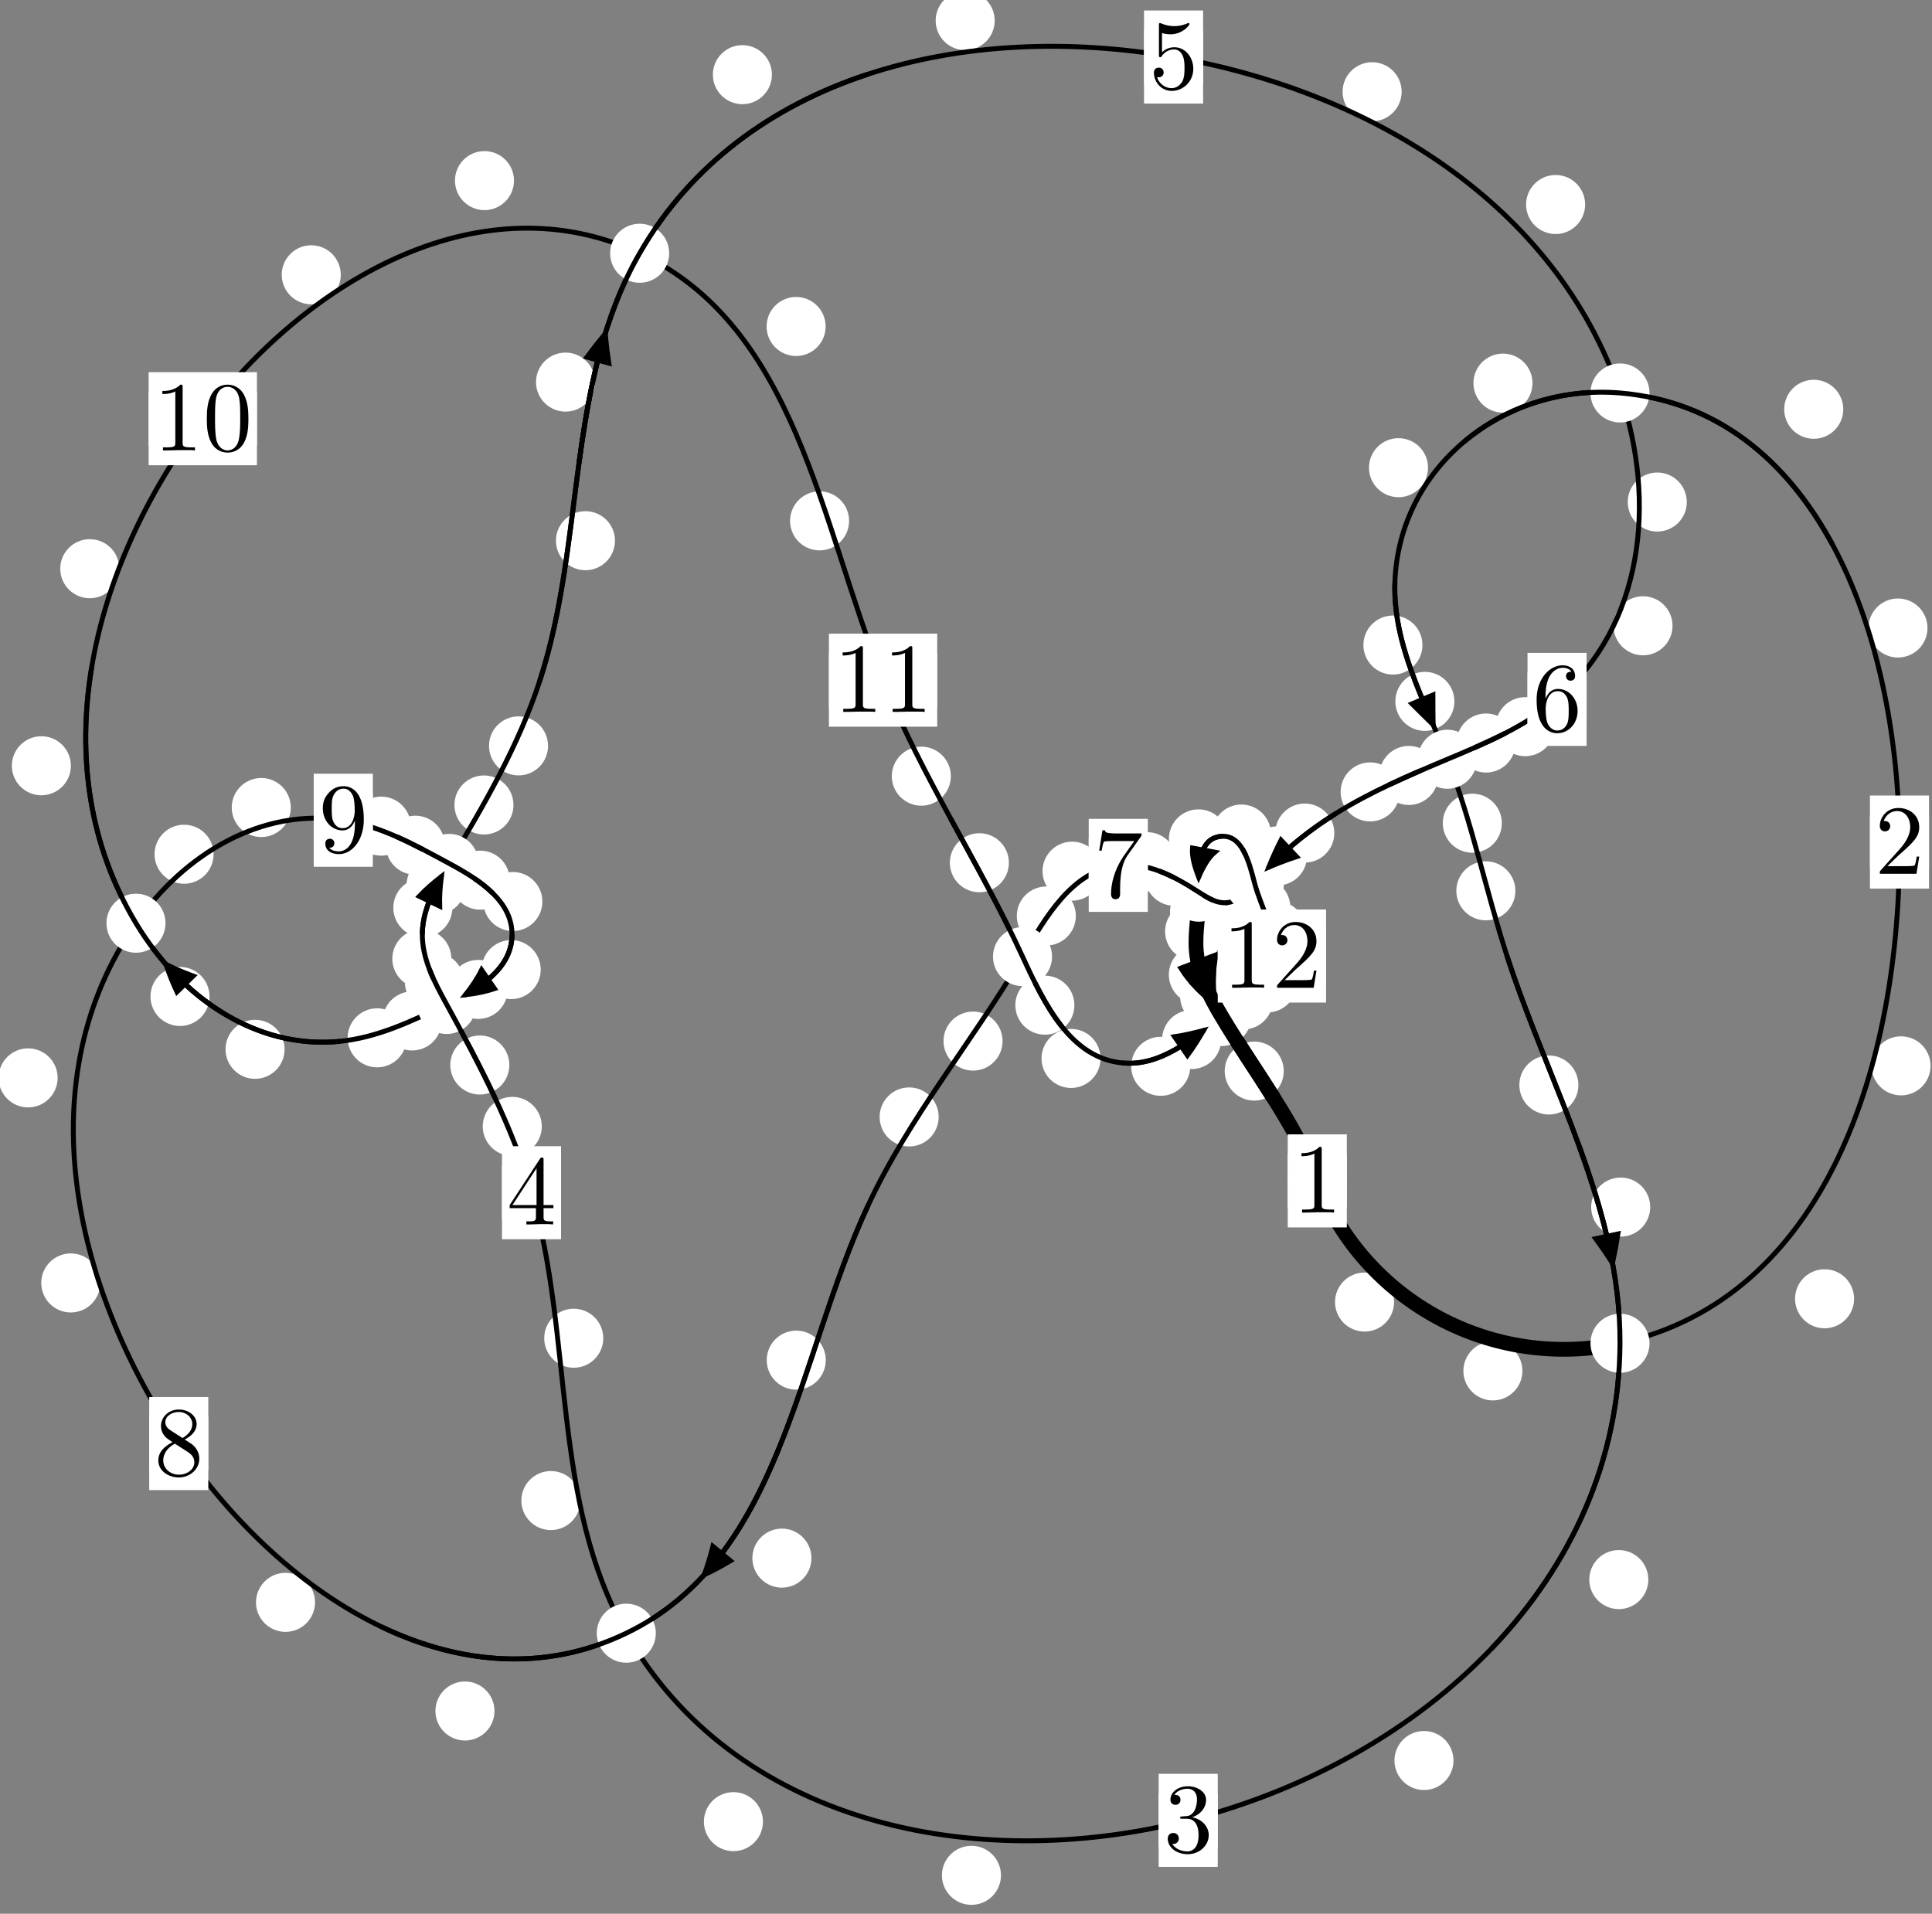 <?xml version="1.0"?>
<!-- Created by MetaPost 1.999 on 2021.07.05:2358 -->
<svg version="1.1" xmlns="http://www.w3.org/2000/svg" xmlns:xlink="http://www.w3.org/1999/xlink" width="195.585" height="193.761" viewBox="0 0 195.585 193.761">
<rect x="0" y="0" width="195.585" height="193.761" fill="#808080" stroke="none"/>
<!-- Original BoundingBox: -164.143921 -56.859436 31.440582 136.901596 -->
  <defs>
    <g transform="scale(0.01,0.01)" id="GLYPHcmr10_48">
      <path style="fill-rule: evenodd;" d="M460 -320C460 -400,455 -480,420 -554C374 -650,292 -666,250 -666C190 -666,117 -640,76 -547C44 -478,39 -400,39 -320C39 -245,43 -155,84 -79C127 2,200 22,249 22C303 22,379 1,423 -94C455 -163,460 -241,460 -320M249 -0C210 -0,151 -25,133 -121C122 -181,122 -273,122 -332C122 -396,122 -462,130 -516C149 -635,224 -644,249 -644C282 -644,348 -626,367 -527C377 -471,377 -395,377 -332C377 -257,377 -189,366 -125C351 -30,294 -0,249 -0"></path>
    </g>
    <g transform="scale(0.01,0.01)" id="GLYPHcmr10_49">
      <path style="fill-rule: evenodd;" d="M294 -640C294 -664,294 -666,271 -666C209 -602,121 -602,89 -602L89 -571C109 -571,168 -571,220 -597L220 -79C220 -43,217 -31,127 -31L95 -31L95 -0L257 -0L130 -3L217 -3L257 -3L297 -3L384 -3L419 -0L419 -31L387 -31C297 -31,294 -42,294 -79"></path>
    </g>
    <g transform="scale(0.01,0.01)" id="GLYPHcmr10_50">
      <path style="fill-rule: evenodd;" d="M127 -77L233 -180C389 -318,449 -372,449 -472C449 -586,359 -666,237 -666C124 -666,50 -574,50 -485C50 -429,100 -429,103 -429C120 -429,155 -441,155 -482C155 -508,137 -534,102 -534C94 -534,92 -534,89 -533C112 -598,166 -635,224 -635C315 -635,358 -554,358 -472C358 -392,308 -313,253 -251L61 -37C50 -26,50 -24,50 -0L421 -0L449 -174L424 -174C419 -144,412 -100,402 -85C395 -77,329 -77,307 -77"></path>
    </g>
    <g transform="scale(0.01,0.01)" id="GLYPHcmr10_51">
      <path style="fill-rule: evenodd;" d="M290 -352C372 -379,430 -449,430 -528C430 -610,342 -666,246 -666C145 -666,69 -606,69 -530C69 -497,91 -478,120 -478C151 -478,171 -500,171 -529C171 -579,124 -579,109 -579C140 -628,206 -641,242 -641C283 -641,338 -619,338 -529C338 -517,336 -459,310 -415C280 -367,246 -364,221 -363C213 -362,189 -360,182 -360C174 -359,167 -358,167 -348C167 -337,174 -337,191 -337L235 -337C317 -337,354 -269,354 -171C354 -35,285 -6,241 -6C198 -6,123 -23,88 -82C123 -77,154 -99,154 -137C154 -173,127 -193,98 -193C74 -193,42 -179,42 -135C42 -44,135 22,244 22C366 22,457 -69,457 -171C457 -253,394 -331,290 -352"></path>
    </g>
    <g transform="scale(0.01,0.01)" id="GLYPHcmr10_52">
      <path style="fill-rule: evenodd;" d="M294 -165L294 -78C294 -42,292 -31,218 -31L197 -31L197 -0L332 -0L238 -3L290 -3L332 -3L374 -3L427 -3L468 -0L468 -31L447 -31C373 -31,371 -42,371 -78L371 -165L471 -165L471 -196L371 -196L371 -651C371 -671,371 -677,355 -677C346 -677,343 -677,335 -665L28 -196L28 -165M300 -196L56 -196L300 -569"></path>
    </g>
    <g transform="scale(0.01,0.01)" id="GLYPHcmr10_53">
      <path style="fill-rule: evenodd;" d="M449 -201C449 -320,367 -420,259 -420C211 -420,168 -404,132 -369L132 -564C152 -558,185 -551,217 -551C340 -551,410 -642,410 -655C410 -661,407 -666,400 -666C399 -666,397 -666,392 -663C372 -654,323 -634,256 -634C216 -634,170 -641,123 -662C115 -665,113 -665,111 -665C101 -665,101 -657,101 -641L101 -345C101 -327,101 -319,115 -319C122 -319,124 -322,128 -328C139 -344,176 -398,257 -398C309 -398,334 -352,342 -334C358 -297,360 -258,360 -208C360 -173,360 -113,336 -71C312 -32,275 -6,229 -6C156 -6,99 -59,82 -118C85 -117,88 -116,99 -116C132 -116,149 -141,149 -165C149 -189,132 -214,99 -214C85 -214,50 -207,50 -161C50 -75,119 22,231 22C347 22,449 -74,449 -201"></path>
    </g>
    <g transform="scale(0.01,0.01)" id="GLYPHcmr10_54">
      <path style="fill-rule: evenodd;" d="M132 -328L132 -352C132 -605,256 -641,307 -641C331 -641,373 -635,395 -601C380 -601,340 -601,340 -556C340 -525,364 -510,386 -510C402 -510,432 -519,432 -558C432 -618,388 -666,305 -666C177 -666,42 -537,42 -316C42 -49,158 22,251 22C362 22,457 -72,457 -204C457 -331,368 -427,257 -427C189 -427,152 -376,132 -328M251 -6C188 -6,158 -66,152 -81C134 -128,134 -208,134 -226C134 -304,166 -404,256 -404C272 -404,318 -404,349 -342C367 -305,367 -254,367 -205C367 -157,367 -107,350 -71C320 -11,274 -6,251 -6"></path>
    </g>
    <g transform="scale(0.01,0.01)" id="GLYPHcmr10_55">
      <path style="fill-rule: evenodd;" d="M476 -609C485 -621,485 -623,485 -644L242 -644C120 -644,118 -657,114 -676L89 -676L56 -470L81 -470C84 -486,93 -549,106 -561C113 -567,191 -567,204 -567L411 -567C400 -551,321 -442,299 -409C209 -274,176 -135,176 -33C176 -23,176 22,222 22C268 22,268 -23,268 -33L268 -84C268 -139,271 -194,279 -248C283 -271,297 -357,341 -419"></path>
    </g>
    <g transform="scale(0.01,0.01)" id="GLYPHcmr10_56">
      <path style="fill-rule: evenodd;" d="M163 -457C117 -487,113 -521,113 -538C113 -599,178 -641,249 -641C322 -641,386 -589,386 -517C386 -460,347 -412,287 -377M309 -362C381 -399,430 -451,430 -517C430 -609,341 -666,250 -666C150 -666,69 -592,69 -499C69 -481,71 -436,113 -389C124 -377,161 -352,186 -335C128 -306,42 -250,42 -151C42 -45,144 22,249 22C362 22,457 -61,457 -168C457 -204,446 -249,408 -291C389 -312,373 -322,309 -362M209 -320L332 -242C360 -223,407 -193,407 -132C407 -58,332 -6,250 -6C164 -6,92 -68,92 -151C92 -209,124 -273,209 -320"></path>
    </g>
    <g transform="scale(0.01,0.01)" id="GLYPHcmr10_57">
      <path style="fill-rule: evenodd;" d="M367 -318L367 -286C367 -52,263 -6,205 -6C188 -6,134 -8,107 -42C151 -42,159 -71,159 -88C159 -119,135 -134,113 -134C97 -134,67 -125,67 -86C67 -19,121 22,206 22C335 22,457 -114,457 -329C457 -598,342 -666,253 -666C198 -666,149 -648,106 -603C65 -558,42 -516,42 -441C42 -316,130 -218,242 -218C303 -218,344 -260,367 -318M243 -241C227 -241,181 -241,150 -304C132 -341,132 -391,132 -440C132 -494,132 -541,153 -578C180 -628,218 -641,253 -641C299 -641,332 -607,349 -562C361 -530,365 -467,365 -421C365 -338,331 -241,243 -241"></path>
    </g>
  </defs>
  <path d="M141.128 131.829C141.128 131.036,140.813 130.276,140.253 129.716C139.692 129.155,138.932 128.84,138.139 128.84C137.347 128.84,136.587 129.155,136.026 129.716C135.466 130.276,135.151 131.036,135.151 131.829C135.151 132.622,135.466 133.382,136.026 133.942C136.587 134.503,137.347 134.818,138.139 134.818C138.932 134.818,139.692 134.503,140.253 133.942C140.813 133.382,141.128 132.622,141.128 131.829Z" style="fill: rgb(100%,100%,100%);stroke: none;"></path>
  <path d="M136.343 119.561C136.343 118.768,136.028 118.008,135.467 117.448C134.907 116.887,134.147 116.572,133.354 116.572C132.561 116.572,131.801 116.887,131.241 117.448C130.68 118.008,130.365 118.768,130.365 119.561C130.365 120.354,130.68 121.114,131.241 121.674C131.801 122.235,132.561 122.55,133.354 122.55C134.147 122.55,134.907 122.235,135.467 121.674C136.028 121.114,136.343 120.354,136.343 119.561Z" style="fill: rgb(100%,100%,100%);stroke: none;"></path>
  <path d="M187.698 131.496C187.698 130.703,187.383 129.943,186.823 129.382C186.262 128.822,185.502 128.507,184.709 128.507C183.917 128.507,183.156 128.822,182.596 129.382C182.035 129.943,181.721 130.703,181.721 131.496C181.721 132.288,182.035 133.048,182.596 133.609C183.156 134.169,183.917 134.484,184.709 134.484C185.502 134.484,186.262 134.169,186.823 133.609C187.383 133.048,187.698 132.288,187.698 131.496Z" style="fill: rgb(100%,100%,100%);stroke: none;"></path>
  <path d="M154.121 138.799C154.121 138.006,153.806 137.246,153.246 136.686C152.685 136.125,151.925 135.81,151.133 135.81C150.34 135.81,149.58 136.125,149.019 136.686C148.459 137.246,148.144 138.006,148.144 138.799C148.144 139.592,148.459 140.352,149.019 140.912C149.58 141.473,150.34 141.788,151.133 141.788C151.925 141.788,152.685 141.473,153.246 140.912C153.806 140.352,154.121 139.592,154.121 138.799Z" style="fill: rgb(100%,100%,100%);stroke: none;"></path>
  <path d="M195.129 63.584C195.129 62.791,194.814 62.031,194.254 61.47C193.694 60.91,192.933 60.595,192.141 60.595C191.348 60.595,190.588 60.91,190.027 61.47C189.467 62.031,189.152 62.791,189.152 63.584C189.152 64.376,189.467 65.136,190.027 65.697C190.588 66.257,191.348 66.572,192.141 66.572C192.933 66.572,193.694 66.257,194.254 65.697C194.814 65.136,195.129 64.376,195.129 63.584Z" style="fill: rgb(100%,100%,100%);stroke: none;"></path>
  <path d="M195.441 107.912C195.441 107.12,195.126 106.36,194.565 105.799C194.005 105.239,193.245 104.924,192.452 104.924C191.659 104.924,190.899 105.239,190.339 105.799C189.778 106.36,189.463 107.12,189.463 107.912C189.463 108.705,189.778 109.465,190.339 110.026C190.899 110.586,191.659 110.901,192.452 110.901C193.245 110.901,194.005 110.586,194.565 110.026C195.126 109.465,195.441 108.705,195.441 107.912Z" style="fill: rgb(100%,100%,100%);stroke: none;"></path>
  <path d="M155.14 38.79C155.14 37.997,154.825 37.237,154.264 36.676C153.704 36.116,152.944 35.801,152.151 35.801C151.358 35.801,150.598 36.116,150.038 36.676C149.477 37.237,149.162 37.997,149.162 38.79C149.162 39.582,149.477 40.343,150.038 40.903C150.598 41.464,151.358 41.779,152.151 41.779C152.944 41.779,153.704 41.464,154.264 40.903C154.825 40.343,155.14 39.582,155.14 38.79Z" style="fill: rgb(100%,100%,100%);stroke: none;"></path>
  <path d="M186.602 41.436C186.602 40.644,186.287 39.883,185.726 39.323C185.166 38.763,184.406 38.448,183.613 38.448C182.82 38.448,182.06 38.763,181.5 39.323C180.939 39.883,180.624 40.644,180.624 41.436C180.624 42.229,180.939 42.989,181.5 43.55C182.06 44.11,182.82 44.425,183.613 44.425C184.406 44.425,185.166 44.11,185.726 43.55C186.287 42.989,186.602 42.229,186.602 41.436Z" style="fill: rgb(100%,100%,100%);stroke: none;"></path>
  <path d="M144 65.309C144 64.517,143.685 63.756,143.125 63.196C142.564 62.635,141.804 62.321,141.011 62.321C140.219 62.321,139.459 62.635,138.898 63.196C138.338 63.756,138.023 64.517,138.023 65.309C138.023 66.102,138.338 66.862,138.898 67.423C139.459 67.983,140.219 68.298,141.011 68.298C141.804 68.298,142.564 67.983,143.125 67.423C143.685 66.862,144 66.102,144 65.309Z" style="fill: rgb(100%,100%,100%);stroke: none;"></path>
  <path d="M144.565 47.351C144.565 46.559,144.25 45.798,143.69 45.238C143.129 44.678,142.369 44.363,141.577 44.363C140.784 44.363,140.024 44.678,139.463 45.238C138.903 45.798,138.588 46.559,138.588 47.351C138.588 48.144,138.903 48.904,139.463 49.465C140.024 50.025,140.784 50.34,141.577 50.34C142.369 50.34,143.129 50.025,143.69 49.465C144.25 48.904,144.565 48.144,144.565 47.351Z" style="fill: rgb(100%,100%,100%);stroke: none;"></path>
  <path d="M152.038 83.344C152.038 82.551,151.723 81.791,151.163 81.231C150.602 80.67,149.842 80.355,149.049 80.355C148.257 80.355,147.497 80.67,146.936 81.231C146.376 81.791,146.061 82.551,146.061 83.344C146.061 84.137,146.376 84.897,146.936 85.457C147.497 86.018,148.257 86.333,149.049 86.333C149.842 86.333,150.602 86.018,151.163 85.457C151.723 84.897,152.038 84.137,152.038 83.344Z" style="fill: rgb(100%,100%,100%);stroke: none;"></path>
  <path d="M147.235 71.011C147.235 70.219,146.92 69.458,146.359 68.898C145.799 68.338,145.039 68.023,144.246 68.023C143.453 68.023,142.693 68.338,142.133 68.898C141.572 69.458,141.257 70.219,141.257 71.011C141.257 71.804,141.572 72.564,142.133 73.125C142.693 73.685,143.453 74,144.246 74C145.039 74,145.799 73.685,146.359 73.125C146.92 72.564,147.235 71.804,147.235 71.011Z" style="fill: rgb(100%,100%,100%);stroke: none;"></path>
  <path d="M159.788 109.852C159.788 109.06,159.473 108.3,158.912 107.739C158.352 107.179,157.592 106.864,156.799 106.864C156.006 106.864,155.246 107.179,154.686 107.739C154.125 108.3,153.81 109.06,153.81 109.852C153.81 110.645,154.125 111.405,154.686 111.966C155.246 112.526,156.006 112.841,156.799 112.841C157.592 112.841,158.352 112.526,158.912 111.966C159.473 111.405,159.788 110.645,159.788 109.852Z" style="fill: rgb(100%,100%,100%);stroke: none;"></path>
  <path d="M153.408 90.193C153.408 89.4,153.093 88.64,152.533 88.08C151.972 87.519,151.212 87.204,150.419 87.204C149.627 87.204,148.867 87.519,148.306 88.08C147.746 88.64,147.431 89.4,147.431 90.193C147.431 90.986,147.746 91.746,148.306 92.306C148.867 92.867,149.627 93.182,150.419 93.182C151.212 93.182,151.972 92.867,152.533 92.306C153.093 91.746,153.408 90.986,153.408 90.193Z" style="fill: rgb(100%,100%,100%);stroke: none;"></path>
  <path d="M166.867 159.929C166.867 159.136,166.552 158.376,165.992 157.815C165.431 157.255,164.671 156.94,163.878 156.94C163.086 156.94,162.325 157.255,161.765 157.815C161.204 158.376,160.89 159.136,160.89 159.929C160.89 160.721,161.204 161.481,161.765 162.042C162.325 162.602,163.086 162.917,163.878 162.917C164.671 162.917,165.431 162.602,165.992 162.042C166.552 161.481,166.867 160.721,166.867 159.929Z" style="fill: rgb(100%,100%,100%);stroke: none;"></path>
  <path d="M167.059 122.212C167.059 121.419,166.744 120.659,166.183 120.099C165.623 119.538,164.863 119.223,164.07 119.223C163.277 119.223,162.517 119.538,161.957 120.099C161.396 120.659,161.081 121.419,161.081 122.212C161.081 123.005,161.396 123.765,161.957 124.325C162.517 124.886,163.277 125.201,164.07 125.201C164.863 125.201,165.623 124.886,166.183 124.325C166.744 123.765,167.059 123.005,167.059 122.212Z" style="fill: rgb(100%,100%,100%);stroke: none;"></path>
  <path d="M101.332 189.871C101.332 189.078,101.017 188.318,100.456 187.757C99.896 187.197,99.136 186.882,98.343 186.882C97.55 186.882,96.79 187.197,96.23 187.757C95.669 188.318,95.354 189.078,95.354 189.871C95.354 190.663,95.669 191.424,96.23 191.984C96.79 192.544,97.55 192.859,98.343 192.859C99.136 192.859,99.896 192.544,100.456 191.984C101.017 191.424,101.332 190.663,101.332 189.871Z" style="fill: rgb(100%,100%,100%);stroke: none;"></path>
  <path d="M147.144 178.246C147.144 177.453,146.83 176.693,146.269 176.132C145.709 175.572,144.948 175.257,144.156 175.257C143.363 175.257,142.603 175.572,142.042 176.132C141.482 176.693,141.167 177.453,141.167 178.246C141.167 179.038,141.482 179.798,142.042 180.359C142.603 180.919,143.363 181.234,144.156 181.234C144.948 181.234,145.709 180.919,146.269 180.359C146.83 179.798,147.144 179.038,147.144 178.246Z" style="fill: rgb(100%,100%,100%);stroke: none;"></path>
  <path d="M58.756 151.927C58.756 151.135,58.441 150.374,57.88 149.814C57.32 149.253,56.56 148.938,55.767 148.938C54.974 148.938,54.214 149.253,53.654 149.814C53.093 150.374,52.778 151.135,52.778 151.927C52.778 152.72,53.093 153.48,53.654 154.041C54.214 154.601,54.974 154.916,55.767 154.916C56.56 154.916,57.32 154.601,57.88 154.041C58.441 153.48,58.756 152.72,58.756 151.927Z" style="fill: rgb(100%,100%,100%);stroke: none;"></path>
  <path d="M77.238 184.436C77.238 183.643,76.923 182.883,76.362 182.322C75.802 181.762,75.041 181.447,74.249 181.447C73.456 181.447,72.696 181.762,72.135 182.322C71.575 182.883,71.26 183.643,71.26 184.436C71.26 185.228,71.575 185.989,72.135 186.549C72.696 187.11,73.456 187.424,74.249 187.424C75.041 187.424,75.802 187.11,76.362 186.549C76.923 185.989,77.238 185.228,77.238 184.436Z" style="fill: rgb(100%,100%,100%);stroke: none;"></path>
  <path d="M54.848 114.042C54.848 113.25,54.533 112.49,53.972 111.929C53.412 111.369,52.651 111.054,51.859 111.054C51.066 111.054,50.306 111.369,49.745 111.929C49.185 112.49,48.87 113.25,48.87 114.042C48.87 114.835,49.185 115.595,49.745 116.156C50.306 116.716,51.066 117.031,51.859 117.031C52.651 117.031,53.412 116.716,53.972 116.156C54.533 115.595,54.848 114.835,54.848 114.042Z" style="fill: rgb(100%,100%,100%);stroke: none;"></path>
  <path d="M61.071 135.491C61.071 134.698,60.756 133.938,60.195 133.378C59.635 132.817,58.875 132.502,58.082 132.502C57.289 132.502,56.529 132.817,55.969 133.378C55.408 133.938,55.093 134.698,55.093 135.491C55.093 136.284,55.408 137.044,55.969 137.604C56.529 138.165,57.289 138.48,58.082 138.48C58.875 138.48,59.635 138.165,60.195 137.604C60.756 137.044,61.071 136.284,61.071 135.491Z" style="fill: rgb(100%,100%,100%);stroke: none;"></path>
  <path d="M46.966 99.427C46.966 98.634,46.651 97.874,46.09 97.314C45.53 96.753,44.77 96.438,43.977 96.438C43.184 96.438,42.424 96.753,41.864 97.314C41.303 97.874,40.988 98.634,40.988 99.427C40.988 100.22,41.303 100.98,41.864 101.54C42.424 102.101,43.184 102.416,43.977 102.416C44.77 102.416,45.53 102.101,46.09 101.54C46.651 100.98,46.966 100.22,46.966 99.427Z" style="fill: rgb(100%,100%,100%);stroke: none;"></path>
  <path d="M51.564 107.829C51.564 107.037,51.249 106.276,50.688 105.716C50.128 105.155,49.368 104.84,48.575 104.84C47.782 104.84,47.022 105.155,46.462 105.716C45.901 106.276,45.586 107.037,45.586 107.829C45.586 108.622,45.901 109.382,46.462 109.943C47.022 110.503,47.782 110.818,48.575 110.818C49.368 110.818,50.128 110.503,50.688 109.943C51.249 109.382,51.564 108.622,51.564 107.829Z" style="fill: rgb(100%,100%,100%);stroke: none;"></path>
  <path d="M45.795 91.906C45.795 91.113,45.48 90.353,44.92 89.793C44.359 89.232,43.599 88.917,42.807 88.917C42.014 88.917,41.254 89.232,40.693 89.793C40.133 90.353,39.818 91.113,39.818 91.906C39.818 92.699,40.133 93.459,40.693 94.019C41.254 94.58,42.014 94.895,42.807 94.895C43.599 94.895,44.359 94.58,44.92 94.019C45.48 93.459,45.795 92.699,45.795 91.906Z" style="fill: rgb(100%,100%,100%);stroke: none;"></path>
  <path d="M45.692 97.071C45.692 96.278,45.378 95.518,44.817 94.958C44.257 94.397,43.496 94.082,42.704 94.082C41.911 94.082,41.151 94.397,40.59 94.958C40.03 95.518,39.715 96.278,39.715 97.071C39.715 97.864,40.03 98.624,40.59 99.184C41.151 99.745,41.911 100.06,42.704 100.06C43.496 100.06,44.257 99.745,44.817 99.184C45.378 98.624,45.692 97.864,45.692 97.071Z" style="fill: rgb(100%,100%,100%);stroke: none;"></path>
  <path d="M51.982 81.501C51.982 80.708,51.667 79.948,51.106 79.387C50.546 78.827,49.786 78.512,48.993 78.512C48.2 78.512,47.44 78.827,46.88 79.387C46.319 79.948,46.004 80.708,46.004 81.501C46.004 82.293,46.319 83.053,46.88 83.614C47.44 84.174,48.2 84.489,48.993 84.489C49.786 84.489,50.546 84.174,51.106 83.614C51.667 83.053,51.982 82.293,51.982 81.501Z" style="fill: rgb(100%,100%,100%);stroke: none;"></path>
  <path d="M47.138 89.619C47.138 88.827,46.823 88.066,46.262 87.506C45.702 86.945,44.942 86.631,44.149 86.631C43.356 86.631,42.596 86.945,42.036 87.506C41.475 88.066,41.16 88.827,41.16 89.619C41.16 90.412,41.475 91.172,42.036 91.733C42.596 92.293,43.356 92.608,44.149 92.608C44.942 92.608,45.702 92.293,46.262 91.733C46.823 91.172,47.138 90.412,47.138 89.619Z" style="fill: rgb(100%,100%,100%);stroke: none;"></path>
  <path d="M62.257 54.745C62.257 53.952,61.943 53.192,61.382 52.632C60.822 52.071,60.061 51.756,59.269 51.756C58.476 51.756,57.716 52.071,57.155 52.632C56.595 53.192,56.28 53.952,56.28 54.745C56.28 55.538,56.595 56.298,57.155 56.858C57.716 57.419,58.476 57.734,59.269 57.734C60.061 57.734,60.822 57.419,61.382 56.858C61.943 56.298,62.257 55.538,62.257 54.745Z" style="fill: rgb(100%,100%,100%);stroke: none;"></path>
  <path d="M55.482 75.518C55.482 74.726,55.167 73.965,54.607 73.405C54.046 72.845,53.286 72.53,52.493 72.53C51.701 72.53,50.94 72.845,50.38 73.405C49.819 73.965,49.505 74.726,49.505 75.518C49.505 76.311,49.819 77.071,50.38 77.632C50.94 78.192,51.701 78.507,52.493 78.507C53.286 78.507,54.046 78.192,54.607 77.632C55.167 77.071,55.482 76.311,55.482 75.518Z" style="fill: rgb(100%,100%,100%);stroke: none;"></path>
  <path d="M78.145 7.56C78.145 6.767,77.83 6.007,77.269 5.446C76.709 4.886,75.948 4.571,75.156 4.571C74.363 4.571,73.603 4.886,73.042 5.446C72.482 6.007,72.167 6.767,72.167 7.56C72.167 8.352,72.482 9.113,73.042 9.673C73.603 10.234,74.363 10.548,75.156 10.548C75.948 10.548,76.709 10.234,77.269 9.673C77.83 9.113,78.145 8.352,78.145 7.56Z" style="fill: rgb(100%,100%,100%);stroke: none;"></path>
  <path d="M60.24 38.687C60.24 37.894,59.925 37.134,59.365 36.573C58.804 36.013,58.044 35.698,57.251 35.698C56.458 35.698,55.698 36.013,55.138 36.573C54.577 37.134,54.262 37.894,54.262 38.687C54.262 39.479,54.577 40.24,55.138 40.8C55.698 41.36,56.458 41.675,57.251 41.675C58.044 41.675,58.804 41.36,59.365 40.8C59.925 40.24,60.24 39.479,60.24 38.687Z" style="fill: rgb(100%,100%,100%);stroke: none;"></path>
  <path d="M141.895 9.289C141.895 8.496,141.58 7.736,141.019 7.175C140.459 6.615,139.699 6.3,138.906 6.3C138.113 6.3,137.353 6.615,136.793 7.175C136.232 7.736,135.917 8.496,135.917 9.289C135.917 10.081,136.232 10.842,136.793 11.402C137.353 11.963,138.113 12.278,138.906 12.278C139.699 12.278,140.459 11.963,141.019 11.402C141.58 10.842,141.895 10.081,141.895 9.289Z" style="fill: rgb(100%,100%,100%);stroke: none;"></path>
  <path d="M100.699 2.087C100.699 1.294,100.384 0.534,99.823 -0.026C99.263 -0.587,98.503 -0.902,97.71 -0.902C96.917 -0.902,96.157 -0.587,95.597 -0.026C95.036 0.534,94.721 1.294,94.721 2.087C94.721 2.88,95.036 3.64,95.597 4.2C96.157 4.761,96.917 5.076,97.71 5.076C98.503 5.076,99.263 4.761,99.823 4.2C100.384 3.64,100.699 2.88,100.699 2.087Z" style="fill: rgb(100%,100%,100%);stroke: none;"></path>
  <path d="M170.762 50.829C170.762 50.037,170.447 49.276,169.886 48.716C169.326 48.155,168.566 47.84,167.773 47.84C166.98 47.84,166.22 48.155,165.66 48.716C165.099 49.276,164.784 50.037,164.784 50.829C164.784 51.622,165.099 52.382,165.66 52.943C166.22 53.503,166.98 53.818,167.773 53.818C168.566 53.818,169.326 53.503,169.886 52.943C170.447 52.382,170.762 51.622,170.762 50.829Z" style="fill: rgb(100%,100%,100%);stroke: none;"></path>
  <path d="M160.47 20.707C160.47 19.914,160.155 19.154,159.595 18.594C159.034 18.033,158.274 17.718,157.481 17.718C156.689 17.718,155.928 18.033,155.368 18.594C154.807 19.154,154.493 19.914,154.493 20.707C154.493 21.5,154.807 22.26,155.368 22.82C155.928 23.381,156.689 23.696,157.481 23.696C158.274 23.696,159.034 23.381,159.595 22.82C160.155 22.26,160.47 21.5,160.47 20.707Z" style="fill: rgb(100%,100%,100%);stroke: none;"></path>
  <path d="M157.39 73.572C157.39 72.78,157.075 72.02,156.515 71.459C155.954 70.899,155.194 70.584,154.402 70.584C153.609 70.584,152.849 70.899,152.288 71.459C151.728 72.02,151.413 72.78,151.413 73.572C151.413 74.365,151.728 75.125,152.288 75.686C152.849 76.246,153.609 76.561,154.402 76.561C155.194 76.561,155.954 76.246,156.515 75.686C157.075 75.125,157.39 74.365,157.39 73.572Z" style="fill: rgb(100%,100%,100%);stroke: none;"></path>
  <path d="M169.318 63.358C169.318 62.565,169.003 61.805,168.443 61.245C167.882 60.684,167.122 60.369,166.329 60.369C165.537 60.369,164.776 60.684,164.216 61.245C163.656 61.805,163.341 62.565,163.341 63.358C163.341 64.151,163.656 64.911,164.216 65.471C164.776 66.032,165.537 66.347,166.329 66.347C167.122 66.347,167.882 66.032,168.443 65.471C169.003 64.911,169.318 64.151,169.318 63.358Z" style="fill: rgb(100%,100%,100%);stroke: none;"></path>
  <path d="M145.609 78.512C145.609 77.719,145.294 76.959,144.734 76.399C144.174 75.838,143.413 75.523,142.621 75.523C141.828 75.523,141.068 75.838,140.507 76.399C139.947 76.959,139.632 77.719,139.632 78.512C139.632 79.305,139.947 80.065,140.507 80.625C141.068 81.186,141.828 81.501,142.621 81.501C143.413 81.501,144.174 81.186,144.734 80.625C145.294 80.065,145.609 79.305,145.609 78.512Z" style="fill: rgb(100%,100%,100%);stroke: none;"></path>
  <path d="M153.426 75.228C153.426 74.435,153.111 73.675,152.551 73.115C151.991 72.554,151.23 72.239,150.438 72.239C149.645 72.239,148.885 72.554,148.324 73.115C147.764 73.675,147.449 74.435,147.449 75.228C147.449 76.021,147.764 76.781,148.324 77.341C148.885 77.902,149.645 78.217,150.438 78.217C151.23 78.217,151.991 77.902,152.551 77.341C153.111 76.781,153.426 76.021,153.426 75.228Z" style="fill: rgb(100%,100%,100%);stroke: none;"></path>
  <path d="M135.079 84.345C135.079 83.552,134.764 82.792,134.203 82.231C133.643 81.671,132.883 81.356,132.09 81.356C131.297 81.356,130.537 81.671,129.977 82.231C129.416 82.792,129.101 83.552,129.101 84.345C129.101 85.137,129.416 85.898,129.977 86.458C130.537 87.019,131.297 87.333,132.09 87.333C132.883 87.333,133.643 87.019,134.203 86.458C134.764 85.898,135.079 85.137,135.079 84.345Z" style="fill: rgb(100%,100%,100%);stroke: none;"></path>
  <path d="M141.696 80.177C141.696 79.385,141.381 78.624,140.821 78.064C140.26 77.503,139.5 77.189,138.708 77.189C137.915 77.189,137.155 77.503,136.594 78.064C136.034 78.624,135.719 79.385,135.719 80.177C135.719 80.97,136.034 81.73,136.594 82.291C137.155 82.851,137.915 83.166,138.708 83.166C139.5 83.166,140.26 82.851,140.821 82.291C141.381 81.73,141.696 80.97,141.696 80.177Z" style="fill: rgb(100%,100%,100%);stroke: none;"></path>
  <path d="M129.218 90.271C129.218 89.478,128.903 88.718,128.342 88.157C127.782 87.597,127.022 87.282,126.229 87.282C125.436 87.282,124.676 87.597,124.116 88.157C123.555 88.718,123.24 89.478,123.24 90.271C123.24 91.063,123.555 91.824,124.116 92.384C124.676 92.945,125.436 93.259,126.229 93.259C127.022 93.259,127.782 92.945,128.342 92.384C128.903 91.824,129.218 91.063,129.218 90.271Z" style="fill: rgb(100%,100%,100%);stroke: none;"></path>
  <path d="M132.317 86.656C132.317 85.863,132.002 85.103,131.442 84.542C130.881 83.982,130.121 83.667,129.328 83.667C128.536 83.667,127.776 83.982,127.215 84.542C126.655 85.103,126.34 85.863,126.34 86.656C126.34 87.448,126.655 88.208,127.215 88.769C127.776 89.329,128.536 89.644,129.328 89.644C130.121 89.644,130.881 89.329,131.442 88.769C132.002 88.208,132.317 87.448,132.317 86.656Z" style="fill: rgb(100%,100%,100%);stroke: none;"></path>
  <path d="M126.188 91.513C126.188 90.721,125.873 89.961,125.312 89.4C124.752 88.84,123.992 88.525,123.199 88.525C122.406 88.525,121.646 88.84,121.086 89.4C120.525 89.961,120.21 90.721,120.21 91.513C120.21 92.306,120.525 93.066,121.086 93.627C121.646 94.187,122.406 94.502,123.199 94.502C123.992 94.502,124.752 94.187,125.312 93.627C125.873 93.066,126.188 92.306,126.188 91.513Z" style="fill: rgb(100%,100%,100%);stroke: none;"></path>
  <path d="M128.412 91.245C128.412 90.452,128.097 89.692,127.536 89.132C126.976 88.571,126.216 88.256,125.423 88.256C124.63 88.256,123.87 88.571,123.31 89.132C122.749 89.692,122.434 90.452,122.434 91.245C122.434 92.038,122.749 92.798,123.31 93.358C123.87 93.919,124.63 94.234,125.423 94.234C126.216 94.234,126.976 93.919,127.536 93.358C128.097 92.798,128.412 92.038,128.412 91.245Z" style="fill: rgb(100%,100%,100%);stroke: none;"></path>
  <path d="M121.867 88.717C121.867 87.925,121.552 87.165,120.992 86.604C120.431 86.044,119.671 85.729,118.878 85.729C118.086 85.729,117.326 86.044,116.765 86.604C116.205 87.165,115.89 87.925,115.89 88.717C115.89 89.51,116.205 90.27,116.765 90.831C117.326 91.391,118.086 91.706,118.878 91.706C119.671 91.706,120.431 91.391,120.992 90.831C121.552 90.27,121.867 89.51,121.867 88.717Z" style="fill: rgb(100%,100%,100%);stroke: none;"></path>
  <path d="M125.243 90.906C125.243 90.114,124.928 89.354,124.367 88.793C123.807 88.233,123.047 87.918,122.254 87.918C121.461 87.918,120.701 88.233,120.141 88.793C119.58 89.354,119.265 90.114,119.265 90.906C119.265 91.699,119.58 92.459,120.141 93.02C120.701 93.58,121.461 93.895,122.254 93.895C123.047 93.895,123.807 93.58,124.367 93.02C124.928 92.459,125.243 91.699,125.243 90.906Z" style="fill: rgb(100%,100%,100%);stroke: none;"></path>
  <path d="M111.518 88.202C111.518 87.409,111.203 86.649,110.642 86.089C110.082 85.528,109.322 85.213,108.529 85.213C107.736 85.213,106.976 85.528,106.416 86.089C105.855 86.649,105.54 87.409,105.54 88.202C105.54 88.995,105.855 89.755,106.416 90.315C106.976 90.876,107.736 91.191,108.529 91.191C109.322 91.191,110.082 90.876,110.642 90.315C111.203 89.755,111.518 88.995,111.518 88.202Z" style="fill: rgb(100%,100%,100%);stroke: none;"></path>
  <path d="M119.134 87.246C119.134 86.454,118.819 85.693,118.258 85.133C117.698 84.572,116.938 84.258,116.145 84.258C115.352 84.258,114.592 84.572,114.032 85.133C113.471 85.693,113.156 86.454,113.156 87.246C113.156 88.039,113.471 88.799,114.032 89.36C114.592 89.92,115.352 90.235,116.145 90.235C116.938 90.235,117.698 89.92,118.258 89.36C118.819 88.799,119.134 88.039,119.134 87.246Z" style="fill: rgb(100%,100%,100%);stroke: none;"></path>
  <path d="M101.495 105.407C101.495 104.614,101.18 103.854,100.619 103.293C100.059 102.733,99.299 102.418,98.506 102.418C97.713 102.418,96.953 102.733,96.393 103.293C95.832 103.854,95.517 104.614,95.517 105.407C95.517 106.199,95.832 106.96,96.393 107.52C96.953 108.08,97.713 108.395,98.506 108.395C99.299 108.395,100.059 108.08,100.619 107.52C101.18 106.96,101.495 106.199,101.495 105.407Z" style="fill: rgb(100%,100%,100%);stroke: none;"></path>
  <path d="M108.913 92.739C108.913 91.946,108.599 91.186,108.038 90.626C107.478 90.065,106.717 89.75,105.925 89.75C105.132 89.75,104.372 90.065,103.811 90.626C103.251 91.186,102.936 91.946,102.936 92.739C102.936 93.532,103.251 94.292,103.811 94.852C104.372 95.413,105.132 95.728,105.925 95.728C106.717 95.728,107.478 95.413,108.038 94.852C108.599 94.292,108.913 93.532,108.913 92.739Z" style="fill: rgb(100%,100%,100%);stroke: none;"></path>
  <path d="M83.597 137.708C83.597 136.916,83.282 136.156,82.721 135.595C82.161 135.035,81.4 134.72,80.608 134.72C79.815 134.72,79.055 135.035,78.494 135.595C77.934 136.156,77.619 136.916,77.619 137.708C77.619 138.501,77.934 139.261,78.494 139.822C79.055 140.382,79.815 140.697,80.608 140.697C81.4 140.697,82.161 140.382,82.721 139.822C83.282 139.261,83.597 138.501,83.597 137.708Z" style="fill: rgb(100%,100%,100%);stroke: none;"></path>
  <path d="M95.025 113.086C95.025 112.294,94.71 111.533,94.15 110.973C93.589 110.412,92.829 110.098,92.036 110.098C91.244 110.098,90.484 110.412,89.923 110.973C89.363 111.533,89.048 112.294,89.048 113.086C89.048 113.879,89.363 114.639,89.923 115.2C90.484 115.76,91.244 116.075,92.036 116.075C92.829 116.075,93.589 115.76,94.15 115.2C94.71 114.639,95.025 113.879,95.025 113.086Z" style="fill: rgb(100%,100%,100%);stroke: none;"></path>
  <path d="M50.058 173.232C50.058 172.44,49.743 171.68,49.183 171.119C48.622 170.559,47.862 170.244,47.07 170.244C46.277 170.244,45.517 170.559,44.956 171.119C44.396 171.68,44.081 172.44,44.081 173.232C44.081 174.025,44.396 174.785,44.956 175.346C45.517 175.906,46.277 176.221,47.07 176.221C47.862 176.221,48.622 175.906,49.183 175.346C49.743 174.785,50.058 174.025,50.058 173.232Z" style="fill: rgb(100%,100%,100%);stroke: none;"></path>
  <path d="M82.145 157.755C82.145 156.962,81.83 156.202,81.269 155.641C80.709 155.081,79.948 154.766,79.156 154.766C78.363 154.766,77.603 155.081,77.042 155.641C76.482 156.202,76.167 156.962,76.167 157.755C76.167 158.548,76.482 159.308,77.042 159.868C77.603 160.429,78.363 160.744,79.156 160.744C79.948 160.744,80.709 160.429,81.269 159.868C81.83 159.308,82.145 158.548,82.145 157.755Z" style="fill: rgb(100%,100%,100%);stroke: none;"></path>
  <path d="M10.152 129.894C10.152 129.101,9.838 128.341,9.277 127.78C8.717 127.22,7.956 126.905,7.164 126.905C6.371 126.905,5.611 127.22,5.05 127.78C4.49 128.341,4.175 129.101,4.175 129.894C4.175 130.686,4.49 131.447,5.05 132.007C5.611 132.568,6.371 132.883,7.164 132.883C7.956 132.883,8.717 132.568,9.277 132.007C9.838 131.447,10.152 130.686,10.152 129.894Z" style="fill: rgb(100%,100%,100%);stroke: none;"></path>
  <path d="M31.892 162.233C31.892 161.44,31.578 160.68,31.017 160.119C30.457 159.559,29.696 159.244,28.904 159.244C28.111 159.244,27.351 159.559,26.79 160.119C26.23 160.68,25.915 161.44,25.915 162.233C25.915 163.025,26.23 163.786,26.79 164.346C27.351 164.906,28.111 165.221,28.904 165.221C29.696 165.221,30.457 164.906,31.017 164.346C31.578 163.786,31.892 163.025,31.892 162.233Z" style="fill: rgb(100%,100%,100%);stroke: none;"></path>
  <path d="M21.623 86.489C21.623 85.696,21.309 84.936,20.748 84.375C20.188 83.815,19.427 83.5,18.635 83.5C17.842 83.5,17.082 83.815,16.521 84.375C15.961 84.936,15.646 85.696,15.646 86.489C15.646 87.281,15.961 88.041,16.521 88.602C17.082 89.162,17.842 89.477,18.635 89.477C19.427 89.477,20.188 89.162,20.748 88.602C21.309 88.041,21.623 87.281,21.623 86.489Z" style="fill: rgb(100%,100%,100%);stroke: none;"></path>
  <path d="M5.834 109.131C5.834 108.339,5.519 107.578,4.958 107.018C4.398 106.457,3.638 106.142,2.845 106.142C2.052 106.142,1.292 106.457,0.732 107.018C0.171 107.578,-0.144 108.339,-0.144 109.131C-0.144 109.924,0.171 110.684,0.732 111.245C1.292 111.805,2.052 112.12,2.845 112.12C3.638 112.12,4.398 111.805,4.958 111.245C5.519 110.684,5.834 109.924,5.834 109.131Z" style="fill: rgb(100%,100%,100%);stroke: none;"></path>
  <path d="M41.586 83.645C41.586 82.852,41.271 82.092,40.71 81.531C40.15 80.971,39.39 80.656,38.597 80.656C37.804 80.656,37.044 80.971,36.484 81.531C35.923 82.092,35.608 82.852,35.608 83.645C35.608 84.437,35.923 85.197,36.484 85.758C37.044 86.318,37.804 86.633,38.597 86.633C39.39 86.633,40.15 86.318,40.71 85.758C41.271 85.197,41.586 84.437,41.586 83.645Z" style="fill: rgb(100%,100%,100%);stroke: none;"></path>
  <path d="M29.437 81.758C29.437 80.965,29.122 80.205,28.562 79.645C28.001 79.084,27.241 78.769,26.448 78.769C25.656 78.769,24.895 79.084,24.335 79.645C23.774 80.205,23.46 80.965,23.46 81.758C23.46 82.551,23.774 83.311,24.335 83.871C24.895 84.432,25.656 84.747,26.448 84.747C27.241 84.747,28.001 84.432,28.562 83.871C29.122 83.311,29.437 82.551,29.437 81.758Z" style="fill: rgb(100%,100%,100%);stroke: none;"></path>
  <path d="M51.603 89.112C51.603 88.319,51.288 87.559,50.727 86.998C50.167 86.438,49.407 86.123,48.614 86.123C47.821 86.123,47.061 86.438,46.501 86.998C45.94 87.559,45.625 88.319,45.625 89.112C45.625 89.904,45.94 90.665,46.501 91.225C47.061 91.786,47.821 92.1,48.614 92.1C49.407 92.1,50.167 91.786,50.727 91.225C51.288 90.665,51.603 89.904,51.603 89.112Z" style="fill: rgb(100%,100%,100%);stroke: none;"></path>
  <path d="M45.031 85.576C45.031 84.783,44.716 84.023,44.156 83.463C43.596 82.902,42.835 82.587,42.043 82.587C41.25 82.587,40.49 82.902,39.929 83.463C39.369 84.023,39.054 84.783,39.054 85.576C39.054 86.369,39.369 87.129,39.929 87.689C40.49 88.25,41.25 88.565,42.043 88.565C42.835 88.565,43.596 88.25,44.156 87.689C44.716 87.129,45.031 86.369,45.031 85.576Z" style="fill: rgb(100%,100%,100%);stroke: none;"></path>
  <path d="M54.738 98.169C54.738 97.376,54.423 96.616,53.862 96.055C53.302 95.495,52.541 95.18,51.749 95.18C50.956 95.18,50.196 95.495,49.635 96.055C49.075 96.616,48.76 97.376,48.76 98.169C48.76 98.961,49.075 99.722,49.635 100.282C50.196 100.842,50.956 101.157,51.749 101.157C52.541 101.157,53.302 100.842,53.862 100.282C54.423 99.722,54.738 98.961,54.738 98.169Z" style="fill: rgb(100%,100%,100%);stroke: none;"></path>
  <path d="M54.907 91.276C54.907 90.483,54.592 89.723,54.031 89.163C53.471 88.602,52.711 88.287,51.918 88.287C51.125 88.287,50.365 88.602,49.805 89.163C49.244 89.723,48.929 90.483,48.929 91.276C48.929 92.069,49.244 92.829,49.805 93.389C50.365 93.95,51.125 94.265,51.918 94.265C52.711 94.265,53.471 93.95,54.031 93.389C54.592 92.829,54.907 92.069,54.907 91.276Z" style="fill: rgb(100%,100%,100%);stroke: none;"></path>
  <path d="M44.715 103.367C44.715 102.575,44.4 101.815,43.839 101.254C43.279 100.694,42.519 100.379,41.726 100.379C40.933 100.379,40.173 100.694,39.613 101.254C39.052 101.815,38.737 102.575,38.737 103.367C38.737 104.16,39.052 104.92,39.613 105.481C40.173 106.041,40.933 106.356,41.726 106.356C42.519 106.356,43.279 106.041,43.839 105.481C44.4 104.92,44.715 104.16,44.715 103.367Z" style="fill: rgb(100%,100%,100%);stroke: none;"></path>
  <path d="M51.398 100.175C51.398 99.382,51.083 98.622,50.523 98.061C49.962 97.501,49.202 97.186,48.41 97.186C47.617 97.186,46.857 97.501,46.296 98.061C45.736 98.622,45.421 99.382,45.421 100.175C45.421 100.967,45.736 101.728,46.296 102.288C46.857 102.849,47.617 103.164,48.41 103.164C49.202 103.164,49.962 102.849,50.523 102.288C51.083 101.728,51.398 100.967,51.398 100.175Z" style="fill: rgb(100%,100%,100%);stroke: none;"></path>
  <path d="M28.809 106.239C28.809 105.446,28.494 104.686,27.933 104.126C27.373 103.565,26.613 103.25,25.82 103.25C25.027 103.25,24.267 103.565,23.707 104.126C23.146 104.686,22.831 105.446,22.831 106.239C22.831 107.032,23.146 107.792,23.707 108.352C24.267 108.913,25.027 109.228,25.82 109.228C26.613 109.228,27.373 108.913,27.933 108.352C28.494 107.792,28.809 107.032,28.809 106.239Z" style="fill: rgb(100%,100%,100%);stroke: none;"></path>
  <path d="M41.168 105.077C41.168 104.284,40.853 103.524,40.293 102.963C39.732 102.403,38.972 102.088,38.179 102.088C37.387 102.088,36.627 102.403,36.066 102.963C35.506 103.524,35.191 104.284,35.191 105.077C35.191 105.869,35.506 106.63,36.066 107.19C36.627 107.751,37.387 108.065,38.179 108.065C38.972 108.065,39.732 107.751,40.293 107.19C40.853 106.63,41.168 105.869,41.168 105.077Z" style="fill: rgb(100%,100%,100%);stroke: none;"></path>
  <path d="M7.176 77.531C7.176 76.738,6.861 75.978,6.301 75.417C5.741 74.857,4.98 74.542,4.188 74.542C3.395 74.542,2.635 74.857,2.074 75.417C1.514 75.978,1.199 76.738,1.199 77.531C1.199 78.323,1.514 79.083,2.074 79.644C2.635 80.204,3.395 80.519,4.188 80.519C4.98 80.519,5.741 80.204,6.301 79.644C6.861 79.083,7.176 78.323,7.176 77.531Z" style="fill: rgb(100%,100%,100%);stroke: none;"></path>
  <path d="M21.211 100.889C21.211 100.097,20.896 99.337,20.335 98.776C19.775 98.216,19.015 97.901,18.222 97.901C17.429 97.901,16.669 98.216,16.109 98.776C15.548 99.337,15.233 100.097,15.233 100.889C15.233 101.682,15.548 102.442,16.109 103.003C16.669 103.563,17.429 103.878,18.222 103.878C19.015 103.878,19.775 103.563,20.335 103.003C20.896 102.442,21.211 101.682,21.211 100.889Z" style="fill: rgb(100%,100%,100%);stroke: none;"></path>
  <path d="M34.498 27.82C34.498 27.028,34.183 26.268,33.622 25.707C33.062 25.147,32.302 24.832,31.509 24.832C30.716 24.832,29.956 25.147,29.396 25.707C28.835 26.268,28.52 27.028,28.52 27.82C28.52 28.613,28.835 29.373,29.396 29.934C29.956 30.494,30.716 30.809,31.509 30.809C32.302 30.809,33.062 30.494,33.622 29.934C34.183 29.373,34.498 28.613,34.498 27.82Z" style="fill: rgb(100%,100%,100%);stroke: none;"></path>
  <path d="M12.077 57.58C12.077 56.787,11.762 56.027,11.202 55.466C10.642 54.906,9.881 54.591,9.089 54.591C8.296 54.591,7.536 54.906,6.975 55.466C6.415 56.027,6.1 56.787,6.1 57.58C6.1 58.372,6.415 59.132,6.975 59.693C7.536 60.253,8.296 60.568,9.089 60.568C9.881 60.568,10.642 60.253,11.202 59.693C11.762 59.132,12.077 58.372,12.077 57.58Z" style="fill: rgb(100%,100%,100%);stroke: none;"></path>
  <path d="M83.583 33.055C83.583 32.262,83.268 31.502,82.708 30.942C82.148 30.381,81.387 30.066,80.595 30.066C79.802 30.066,79.042 30.381,78.481 30.942C77.921 31.502,77.606 32.262,77.606 33.055C77.606 33.848,77.921 34.608,78.481 35.168C79.042 35.729,79.802 36.044,80.595 36.044C81.387 36.044,82.148 35.729,82.708 35.168C83.268 34.608,83.583 33.848,83.583 33.055Z" style="fill: rgb(100%,100%,100%);stroke: none;"></path>
  <path d="M52.034 18.286C52.034 17.494,51.719 16.734,51.159 16.173C50.598 15.613,49.838 15.298,49.046 15.298C48.253 15.298,47.493 15.613,46.932 16.173C46.372 16.734,46.057 17.494,46.057 18.286C46.057 19.079,46.372 19.839,46.932 20.4C47.493 20.96,48.253 21.275,49.046 21.275C49.838 21.275,50.598 20.96,51.159 20.4C51.719 19.839,52.034 19.079,52.034 18.286Z" style="fill: rgb(100%,100%,100%);stroke: none;"></path>
  <path d="M96.259 78.585C96.259 77.792,95.944 77.032,95.383 76.472C94.823 75.911,94.063 75.596,93.27 75.596C92.477 75.596,91.717 75.911,91.157 76.472C90.596 77.032,90.281 77.792,90.281 78.585C90.281 79.378,90.596 80.138,91.157 80.698C91.717 81.259,92.477 81.574,93.27 81.574C94.063 81.574,94.823 81.259,95.383 80.698C95.944 80.138,96.259 79.378,96.259 78.585Z" style="fill: rgb(100%,100%,100%);stroke: none;"></path>
  <path d="M85.958 52.736C85.958 51.944,85.644 51.183,85.083 50.623C84.523 50.062,83.762 49.747,82.97 49.747C82.177 49.747,81.417 50.062,80.856 50.623C80.296 51.183,79.981 51.944,79.981 52.736C79.981 53.529,80.296 54.289,80.856 54.85C81.417 55.41,82.177 55.725,82.97 55.725C83.762 55.725,84.523 55.41,85.083 54.85C85.644 54.289,85.958 53.529,85.958 52.736Z" style="fill: rgb(100%,100%,100%);stroke: none;"></path>
  <path d="M108.765 101.769C108.765 100.977,108.45 100.216,107.89 99.656C107.33 99.095,106.569 98.781,105.777 98.781C104.984 98.781,104.224 99.095,103.663 99.656C103.103 100.216,102.788 100.977,102.788 101.769C102.788 102.562,103.103 103.322,103.663 103.883C104.224 104.443,104.984 104.758,105.777 104.758C106.569 104.758,107.33 104.443,107.89 103.883C108.45 103.322,108.765 102.562,108.765 101.769Z" style="fill: rgb(100%,100%,100%);stroke: none;"></path>
  <path d="M102.136 87.35C102.136 86.557,101.821 85.797,101.26 85.237C100.7 84.676,99.939 84.361,99.147 84.361C98.354 84.361,97.594 84.676,97.033 85.237C96.473 85.797,96.158 86.557,96.158 87.35C96.158 88.143,96.473 88.903,97.033 89.463C97.594 90.024,98.354 90.339,99.147 90.339C99.939 90.339,100.7 90.024,101.26 89.463C101.821 88.903,102.136 88.143,102.136 87.35Z" style="fill: rgb(100%,100%,100%);stroke: none;"></path>
  <path d="M120.492 107.959C120.492 107.167,120.177 106.407,119.617 105.846C119.056 105.286,118.296 104.971,117.503 104.971C116.711 104.971,115.951 105.286,115.39 105.846C114.83 106.407,114.515 107.167,114.515 107.959C114.515 108.752,114.83 109.512,115.39 110.073C115.951 110.633,116.711 110.948,117.503 110.948C118.296 110.948,119.056 110.633,119.617 110.073C120.177 109.512,120.492 108.752,120.492 107.959Z" style="fill: rgb(100%,100%,100%);stroke: none;"></path>
  <path d="M111.414 107.164C111.414 106.371,111.099 105.611,110.539 105.05C109.978 104.49,109.218 104.175,108.425 104.175C107.633 104.175,106.873 104.49,106.312 105.05C105.752 105.611,105.437 106.371,105.437 107.164C105.437 107.956,105.752 108.717,106.312 109.277C106.873 109.837,107.633 110.152,108.425 110.152C109.218 110.152,109.978 109.837,110.539 109.277C111.099 108.717,111.414 107.956,111.414 107.164Z" style="fill: rgb(100%,100%,100%);stroke: none;"></path>
  <path d="M128.865 101.239C128.865 100.446,128.55 99.686,127.989 99.126C127.429 98.565,126.669 98.25,125.876 98.25C125.083 98.25,124.323 98.565,123.763 99.126C123.202 99.686,122.887 100.446,122.887 101.239C122.887 102.032,123.202 102.792,123.763 103.352C124.323 103.913,125.083 104.228,125.876 104.228C126.669 104.228,127.429 103.913,127.989 103.352C128.55 102.792,128.865 102.032,128.865 101.239Z" style="fill: rgb(100%,100%,100%);stroke: none;"></path>
  <path d="M123.623 105.248C123.623 104.455,123.308 103.695,122.748 103.135C122.188 102.574,121.427 102.259,120.635 102.259C119.842 102.259,119.082 102.574,118.521 103.135C117.961 103.695,117.646 104.455,117.646 105.248C117.646 106.041,117.961 106.801,118.521 107.361C119.082 107.922,119.842 108.237,120.635 108.237C121.427 108.237,122.188 107.922,122.748 107.361C123.308 106.801,123.623 106.041,123.623 105.248Z" style="fill: rgb(100%,100%,100%);stroke: none;"></path>
  <path d="M132.19 94.226C132.19 93.433,131.875 92.673,131.315 92.113C130.754 91.552,129.994 91.237,129.202 91.237C128.409 91.237,127.649 91.552,127.088 92.113C126.528 92.673,126.213 93.433,126.213 94.226C126.213 95.019,126.528 95.779,127.088 96.339C127.649 96.9,128.409 97.215,129.202 97.215C129.994 97.215,130.754 96.9,131.315 96.339C131.875 95.779,132.19 95.019,132.19 94.226Z" style="fill: rgb(100%,100%,100%);stroke: none;"></path>
  <path d="M131.285 99.517C131.285 98.724,130.97 97.964,130.409 97.404C129.849 96.843,129.089 96.528,128.296 96.528C127.503 96.528,126.743 96.843,126.183 97.404C125.622 97.964,125.307 98.724,125.307 99.517C125.307 100.31,125.622 101.07,126.183 101.63C126.743 102.191,127.503 102.506,128.296 102.506C129.089 102.506,129.849 102.191,130.409 101.63C130.97 101.07,131.285 100.31,131.285 99.517Z" style="fill: rgb(100%,100%,100%);stroke: none;"></path>
  <path d="M129.395 87.067C129.395 86.274,129.08 85.514,128.52 84.954C127.959 84.393,127.199 84.078,126.406 84.078C125.614 84.078,124.853 84.393,124.293 84.954C123.732 85.514,123.418 86.274,123.418 87.067C123.418 87.86,123.732 88.62,124.293 89.18C124.853 89.741,125.614 90.056,126.406 90.056C127.199 90.056,127.959 89.741,128.52 89.18C129.08 88.62,129.395 87.86,129.395 87.067Z" style="fill: rgb(100%,100%,100%);stroke: none;"></path>
  <path d="M130.628 91.876C130.628 91.083,130.313 90.323,129.753 89.762C129.192 89.202,128.432 88.887,127.639 88.887C126.847 88.887,126.086 89.202,125.526 89.762C124.965 90.323,124.65 91.083,124.65 91.876C124.65 92.668,124.965 93.428,125.526 93.989C126.086 94.549,126.847 94.864,127.639 94.864C128.432 94.864,129.192 94.549,129.753 93.989C130.313 93.428,130.628 92.668,130.628 91.876Z" style="fill: rgb(100%,100%,100%);stroke: none;"></path>
  <path d="M124.313 84.934C124.313 84.141,123.998 83.381,123.438 82.82C122.877 82.26,122.117 81.945,121.325 81.945C120.532 81.945,119.772 82.26,119.211 82.82C118.651 83.381,118.336 84.141,118.336 84.934C118.336 85.726,118.651 86.486,119.211 87.047C119.772 87.607,120.532 87.922,121.325 87.922C122.117 87.922,122.877 87.607,123.438 87.047C123.998 86.486,124.313 85.726,124.313 84.934Z" style="fill: rgb(100%,100%,100%);stroke: none;"></path>
  <path d="M128.664 84.444C128.664 83.651,128.349 82.891,127.788 82.331C127.228 81.77,126.467 81.455,125.675 81.455C124.882 81.455,124.122 81.77,123.561 82.331C123.001 82.891,122.686 83.651,122.686 84.444C122.686 85.237,123.001 85.997,123.561 86.557C124.122 87.118,124.882 87.433,125.675 87.433C126.467 87.433,127.228 87.118,127.788 86.557C128.349 85.997,128.664 85.237,128.664 84.444Z" style="fill: rgb(100%,100%,100%);stroke: none;"></path>
  <path d="M124.42 92.322C124.42 91.529,124.105 90.769,123.544 90.209C122.984 89.648,122.224 89.333,121.431 89.333C120.638 89.333,119.878 89.648,119.318 90.209C118.757 90.769,118.442 91.529,118.442 92.322C118.442 93.115,118.757 93.875,119.318 94.435C119.878 94.996,120.638 95.311,121.431 95.311C122.224 95.311,122.984 94.996,123.544 94.435C124.105 93.875,124.42 93.115,124.42 92.322Z" style="fill: rgb(100%,100%,100%);stroke: none;"></path>
  <path d="M124.269 87.803C124.269 87.01,123.954 86.25,123.393 85.689C122.833 85.129,122.073 84.814,121.28 84.814C120.487 84.814,119.727 85.129,119.167 85.689C118.606 86.25,118.291 87.01,118.291 87.803C118.291 88.595,118.606 89.355,119.167 89.916C119.727 90.476,120.487 90.791,121.28 90.791C122.073 90.791,122.833 90.476,123.393 89.916C123.954 89.355,124.269 88.595,124.269 87.803Z" style="fill: rgb(100%,100%,100%);stroke: none;"></path>
  <path d="M124.305 98.685C124.305 97.893,123.99 97.132,123.43 96.572C122.869 96.011,122.109 95.696,121.316 95.696C120.524 95.696,119.764 96.011,119.203 96.572C118.643 97.132,118.328 97.893,118.328 98.685C118.328 99.478,118.643 100.238,119.203 100.799C119.764 101.359,120.524 101.674,121.316 101.674C122.109 101.674,122.869 101.359,123.43 100.799C123.99 100.238,124.305 99.478,124.305 98.685Z" style="fill: rgb(100%,100%,100%);stroke: none;"></path>
  <path d="M123.923 94.303C123.923 93.51,123.608 92.75,123.048 92.189C122.487 91.629,121.727 91.314,120.935 91.314C120.142 91.314,119.382 91.629,118.821 92.189C118.261 92.75,117.946 93.51,117.946 94.303C117.946 95.095,118.261 95.855,118.821 96.416C119.382 96.976,120.142 97.291,120.935 97.291C121.727 97.291,122.487 96.976,123.048 96.416C123.608 95.855,123.923 95.095,123.923 94.303Z" style="fill: rgb(100%,100%,100%);stroke: none;"></path>
  <path d="M129.96 108.444C129.96 107.651,129.645 106.891,129.085 106.33C128.524 105.77,127.764 105.455,126.972 105.455C126.179 105.455,125.419 105.77,124.858 106.33C124.298 106.891,123.983 107.651,123.983 108.444C123.983 109.236,124.298 109.996,124.858 110.557C125.419 111.117,126.179 111.432,126.972 111.432C127.764 111.432,128.524 111.117,129.085 110.557C129.645 109.996,129.96 109.236,129.96 108.444Z" style="fill: rgb(100%,100%,100%);stroke: none;"></path>
  <path d="M125.443 100.855C125.443 100.062,125.128 99.302,124.568 98.742C124.007 98.181,123.247 97.866,122.454 97.866C121.662 97.866,120.901 98.181,120.341 98.742C119.78 99.302,119.466 100.062,119.466 100.855C119.466 101.648,119.78 102.408,120.341 102.968C120.901 103.529,121.662 103.844,122.454 103.844C123.247 103.844,124.007 103.529,124.568 102.968C125.128 102.408,125.443 101.648,125.443 100.855Z" style="fill: rgb(100%,100%,100%);stroke: none;"></path>
  <path d="M133.354 119.561C138.139 131.829,151.133 138.799,164 136C184.709 131.496,192.452 107.912,192.293 85.255C192.141 63.584,183.613 41.436,164 39.787C152.151 38.79,141.577 47.351,141.21 58.997C141.011 65.309,144.246 71.011,146.528 76.87C149.049 83.344,150.419 90.193,152.563 96.799C156.799 109.852,164.07 122.212,164 136C163.878 159.929,144.156 178.246,120.288 184.302C98.343 189.871,74.249 184.436,63.401 165.355C55.767 151.927,58.082 135.491,53.808 120.759C51.859 114.042,48.575 107.829,45.22 101.698C43.977 99.427,42.704 97.071,42.755 94.476C42.807 91.906,44.149 89.619,45.463 87.416C48.993 81.501,52.493 75.518,54.631 68.964C59.269 54.745,57.251 38.687,64.756 25.64C75.156 7.56,97.71 2.087,118.805 5.775C138.906 9.289,157.481 20.707,164 39.787C167.773 50.829,166.329 63.358,157.628 70.81C154.402 73.572,150.438 75.228,146.528 76.87C142.621 78.512,138.708 80.177,135.12 82.437C132.09 84.345,129.328 86.656,126.998 89.374C126.229 90.271,125.423 91.245,124.252 91.386C123.199 91.513,122.254 90.906,121.364 90.329C118.878 88.717,116.145 87.246,113.207 87.615C108.529 88.202,105.925 92.739,103.516 96.852C98.506 105.407,92.036 113.086,87.859 122.086C80.608 137.708,79.156 157.755,63.401 165.355C47.07 173.232,28.904 162.233,18.096 146.156C7.164 129.894,2.845 109.131,13.765 93.471C18.635 86.489,26.448 81.758,34.751 83.047C38.597 83.645,42.043 85.576,45.463 87.416C48.614 89.112,51.918 91.276,51.833 94.743C51.749 98.169,48.41 100.175,45.22 101.698C41.726 103.367,38.179 105.077,34.317 105.44C25.82 106.239,18.222 100.889,13.765 93.471C4.188 77.531,9.089 57.58,20.53 42.393C31.509 27.82,49.046 18.286,64.756 25.64C80.595 33.055,82.97 52.736,89.397 68.865C93.27 78.585,99.147 87.35,103.516 96.852C105.777 101.769,108.425 107.164,113.682 107.625C117.503 107.959,120.635 105.248,123.682 102.917C125.876 101.239,128.296 99.517,128.762 96.797C129.202 94.226,127.639 91.876,126.998 89.374C126.406 87.067,125.675 84.444,123.544 84.684C121.325 84.934,121.28 87.803,121.364 90.329C121.431 92.322,120.935 94.303,121.108 96.29C121.316 98.685,122.454 100.855,123.682 102.917C126.972 108.444,131.014 113.561,133.354 119.561" style="stroke:rgb(0%,0%,0%); stroke-width: 0.498;stroke-linecap: round;stroke-linejoin: round;stroke-miterlimit: 10;fill: none;"></path>
  <path d="M133.354 119.561C138.139 131.829,151.133 138.799,164 136" style="stroke:rgb(0%,0%,0%); stroke-width: 1.494;stroke-linecap: round;stroke-linejoin: round;stroke-miterlimit: 10;fill: none;"></path>
  <path d="M121.364 90.329C121.431 92.322,120.935 94.303,121.108 96.29C121.316 98.685,122.454 100.855,123.682 102.917C126.972 108.444,131.014 113.561,133.354 119.561" style="stroke:rgb(0%,0%,0%); stroke-width: 1.494;stroke-linecap: round;stroke-linejoin: round;stroke-miterlimit: 10;fill: none;"></path>
  <path d="M166.989 136C166.989 135.207,166.674 134.447,166.113 133.887C165.553 133.326,164.793 133.011,164 133.011C163.207 133.011,162.447 133.326,161.887 133.887C161.326 134.447,161.011 135.207,161.011 136C161.011 136.793,161.326 137.553,161.887 138.113C162.447 138.674,163.207 138.989,164 138.989C164.793 138.989,165.553 138.674,166.113 138.113C166.674 137.553,166.989 136.793,166.989 136Z" style="fill: rgb(100%,100%,100%);stroke: none;"></path>
  <path d="M159.896 116.124C162.235 122.569,164.035 129.106,164 136C163.939 147.964,158.978 158.526,151.049 166.853" style="stroke:rgb(0%,0%,0%); stroke-width: 0.498;stroke-linecap: round;stroke-linejoin: round;stroke-miterlimit: 10;fill: none;"></path>
  <path d="M149.517 76.87C149.517 76.078,149.202 75.318,148.641 74.757C148.081 74.197,147.321 73.882,146.528 73.882C145.735 73.882,144.975 74.197,144.415 74.757C143.854 75.318,143.539 76.078,143.539 76.87C143.539 77.663,143.854 78.423,144.415 78.984C144.975 79.544,145.735 79.859,146.528 79.859C147.321 79.859,148.081 79.544,148.641 78.984C149.202 78.423,149.517 77.663,149.517 76.87Z" style="fill: rgb(100%,100%,100%);stroke: none;"></path>
  <path d="M152.334 74.26C150.451 75.225,148.483 76.049,146.528 76.87C144.574 77.691,142.619 78.518,140.704 79.422" style="stroke:rgb(0%,0%,0%); stroke-width: 0.498;stroke-linecap: round;stroke-linejoin: round;stroke-miterlimit: 10;fill: none;"></path>
  <path d="M66.39 165.355C66.39 164.562,66.075 163.802,65.514 163.241C64.954 162.681,64.194 162.366,63.401 162.366C62.608 162.366,61.848 162.681,61.288 163.241C60.727 163.802,60.412 164.562,60.412 165.355C60.412 166.147,60.727 166.907,61.288 167.468C61.848 168.028,62.608 168.343,63.401 168.343C64.194 168.343,64.954 168.028,65.514 167.468C66.075 166.907,66.39 166.147,66.39 165.355Z" style="fill: rgb(100%,100%,100%);stroke: none;"></path>
  <path d="M78.819 146.729C75.58 154.643,71.278 161.555,63.401 165.355C55.235 169.294,46.611 168.513,38.677 164.738" style="stroke:rgb(0%,0%,0%); stroke-width: 0.498;stroke-linecap: round;stroke-linejoin: round;stroke-miterlimit: 10;fill: none;"></path>
  <path d="M48.452 87.416C48.452 86.624,48.137 85.864,47.577 85.303C47.016 84.743,46.256 84.428,45.463 84.428C44.671 84.428,43.91 84.743,43.35 85.303C42.789 85.864,42.474 86.624,42.474 87.416C42.474 88.209,42.789 88.969,43.35 89.53C43.91 90.09,44.671 90.405,45.463 90.405C46.256 90.405,47.016 90.09,47.577 89.53C48.137 88.969,48.452 88.209,48.452 87.416Z" style="fill: rgb(100%,100%,100%);stroke: none;"></path>
  <path d="M40.267 84.766C42.036 85.553,43.753 86.496,45.463 87.416C47.039 88.264,48.652 89.229,49.861 90.415" style="stroke:rgb(0%,0%,0%); stroke-width: 0.498;stroke-linecap: round;stroke-linejoin: round;stroke-miterlimit: 10;fill: none;"></path>
  <path d="M166.989 39.787C166.989 38.994,166.674 38.234,166.113 37.673C165.553 37.113,164.793 36.798,164 36.798C163.207 36.798,162.447 37.113,161.887 37.673C161.326 38.234,161.011 38.994,161.011 39.787C161.011 40.579,161.326 41.339,161.887 41.9C162.447 42.46,163.207 42.775,164 42.775C164.793 42.775,165.553 42.46,166.113 41.9C166.674 41.339,166.989 40.579,166.989 39.787Z" style="fill: rgb(100%,100%,100%);stroke: none;"></path>
  <path d="M185.444 55.013C180.842 46.561,173.806 40.611,164 39.787C158.075 39.288,152.47 41.179,148.299 44.651" style="stroke:rgb(0%,0%,0%); stroke-width: 0.498;stroke-linecap: round;stroke-linejoin: round;stroke-miterlimit: 10;fill: none;"></path>
  <path d="M129.987 89.374C129.987 88.581,129.672 87.821,129.111 87.261C128.551 86.7,127.791 86.385,126.998 86.385C126.205 86.385,125.445 86.7,124.885 87.261C124.324 87.821,124.009 88.581,124.009 89.374C124.009 90.167,124.324 90.927,124.885 91.487C125.445 92.048,126.205 92.363,126.998 92.363C127.791 92.363,128.551 92.048,129.111 91.487C129.672 90.927,129.987 90.167,129.987 89.374Z" style="fill: rgb(100%,100%,100%);stroke: none;"></path>
  <path d="M128.285 93.059C127.869 91.838,127.319 90.625,126.998 89.374C126.702 88.221,126.371 86.988,125.848 86.074" style="stroke:rgb(0%,0%,0%); stroke-width: 0.498;stroke-linecap: round;stroke-linejoin: round;stroke-miterlimit: 10;fill: none;"></path>
  <path d="M106.505 96.852C106.505 96.06,106.19 95.299,105.629 94.739C105.069 94.178,104.309 93.864,103.516 93.864C102.723 93.864,101.963 94.178,101.403 94.739C100.842 95.299,100.527 96.06,100.527 96.852C100.527 97.645,100.842 98.405,101.403 98.966C101.963 99.526,102.723 99.841,103.516 99.841C104.309 99.841,105.069 99.526,105.629 98.966C106.19 98.405,106.505 97.645,106.505 96.852Z" style="fill: rgb(100%,100%,100%);stroke: none;"></path>
  <path d="M96.27 82.94C98.77 87.534,101.331 92.101,103.516 96.852C104.646 99.311,105.874 101.889,107.476 103.909" style="stroke:rgb(0%,0%,0%); stroke-width: 0.498;stroke-linecap: round;stroke-linejoin: round;stroke-miterlimit: 10;fill: none;"></path>
  <path d="M16.754 93.471C16.754 92.679,16.439 91.919,15.879 91.358C15.318 90.798,14.558 90.483,13.765 90.483C12.973 90.483,12.212 90.798,11.652 91.358C11.091 91.919,10.777 92.679,10.777 93.471C10.777 94.264,11.091 95.024,11.652 95.585C12.212 96.145,12.973 96.46,13.765 96.46C14.558 96.46,15.318 96.145,15.879 95.585C16.439 95.024,16.754 94.264,16.754 93.471Z" style="fill: rgb(100%,100%,100%);stroke: none;"></path>
  <path d="M22.526 102.537C19.007 100.372,15.994 97.18,13.765 93.471C8.976 85.501,7.807 76.528,9.266 67.649" style="stroke:rgb(0%,0%,0%); stroke-width: 0.498;stroke-linecap: round;stroke-linejoin: round;stroke-miterlimit: 10;fill: none;"></path>
  <path d="M48.209 101.698C48.209 100.906,47.894 100.146,47.333 99.585C46.773 99.025,46.013 98.71,45.22 98.71C44.427 98.71,43.667 99.025,43.107 99.585C42.546 100.146,42.231 100.906,42.231 101.698C42.231 102.491,42.546 103.251,43.107 103.812C43.667 104.372,44.427 104.687,45.22 104.687C46.013 104.687,46.773 104.372,47.333 103.812C47.894 103.251,48.209 102.491,48.209 101.698Z" style="fill: rgb(100%,100%,100%);stroke: none;"></path>
  <path d="M50.041 111.009C48.557 107.85,46.897 104.764,45.22 101.698C44.598 100.563,43.969 99.406,43.502 98.209" style="stroke:rgb(0%,0%,0%); stroke-width: 0.498;stroke-linecap: round;stroke-linejoin: round;stroke-miterlimit: 10;fill: none;"></path>
  <path d="M67.744 25.64C67.744 24.848,67.429 24.088,66.869 23.527C66.308 22.967,65.548 22.652,64.756 22.652C63.963 22.652,63.203 22.967,62.642 23.527C62.082 24.088,61.767 24.848,61.767 25.64C61.767 26.433,62.082 27.193,62.642 27.754C63.203 28.314,63.963 28.629,64.756 28.629C65.548 28.629,66.308 28.314,66.869 27.754C67.429 27.193,67.744 26.433,67.744 25.64Z" style="fill: rgb(100%,100%,100%);stroke: none;"></path>
  <path d="M58.618 46.862C59.632 39.44,61.003 32.164,64.756 25.64C69.956 16.6,78.194 10.712,87.77 7.544" style="stroke:rgb(0%,0%,0%); stroke-width: 0.498;stroke-linecap: round;stroke-linejoin: round;stroke-miterlimit: 10;fill: none;"></path>
  <path d="M126.671 102.917C126.671 102.125,126.356 101.364,125.795 100.804C125.235 100.243,124.475 99.929,123.682 99.929C122.889 99.929,122.129 100.243,121.569 100.804C121.008 101.364,120.693 102.125,120.693 102.917C120.693 103.71,121.008 104.47,121.569 105.031C122.129 105.591,122.889 105.906,123.682 105.906C124.475 105.906,125.235 105.591,125.795 105.031C126.356 104.47,126.671 103.71,126.671 102.917Z" style="fill: rgb(100%,100%,100%);stroke: none;"></path>
  <path d="M122.013 99.728C122.477 100.828,123.068 101.886,123.682 102.917C125.327 105.68,127.16 108.341,128.874 111.061" style="stroke:rgb(0%,0%,0%); stroke-width: 1.494;stroke-linecap: round;stroke-linejoin: round;stroke-miterlimit: 10;fill: none;"></path>
  <path d="M124.353 90.329C124.353 89.537,124.038 88.777,123.478 88.216C122.917 87.656,122.157 87.341,121.364 87.341C120.572 87.341,119.812 87.656,119.251 88.216C118.691 88.777,118.376 89.537,118.376 90.329C118.376 91.122,118.691 91.882,119.251 92.443C119.812 93.003,120.572 93.318,121.364 93.318C122.157 93.318,122.917 93.003,123.478 92.443C124.038 91.882,124.353 91.122,124.353 90.329Z" style="fill: rgb(100%,100%,100%);stroke: none;"></path>
  <path d="M122.747 91.122C122.268 90.914,121.809 90.618,121.364 90.329C120.121 89.523,118.817 88.753,117.455 88.229" style="stroke:rgb(0%,0%,0%); stroke-width: 0.498;stroke-linecap: round;stroke-linejoin: round;stroke-miterlimit: 10;fill: none;"></path>
  <path d="M121.108 96.29C121.275 98.206,122.036 99.978,122.963 101.666" style="stroke:rgb(0%,0%,0%); stroke-width: 0.498;stroke-linecap: round;stroke-linejoin: round;stroke-miterlimit: 10;fill: none;"></path>
  <path d="M119.54 98.021C120.42 99.444,121.645 100.609,122.963 101.666C122.779 99.987,122.736 98.296,123.12 96.668Z" style="stroke:rgb(0%,0%,0%); stroke-width: 0.498;fill: rgb(0%,0%,0%);"></path>
  <path d="M121.108 96.29C121.275 98.206,122.036 99.978,122.963 101.666" style="stroke:rgb(0%,0%,0%); stroke-width: 0.498;stroke-linecap: round;stroke-linejoin: round;stroke-miterlimit: 10;fill: none;"></path>
  <path d="M120.76 99.63C121.426 100.368,122.178 101.036,122.963 101.666C122.853 100.666,122.794 99.661,122.845 98.668Z" style="stroke:rgb(0%,0%,0%); stroke-width: 0.498;fill: rgb(0%,0%,0%);"></path>
  <path d="M141.21 58.997C141.051 64.047,143.09 68.706,145.08 73.368" style="stroke:rgb(0%,0%,0%); stroke-width: 0.498;stroke-linecap: round;stroke-linejoin: round;stroke-miterlimit: 10;fill: none;"></path>
  <path d="M142.944 71.261C143.648 71.969,144.364 72.668,145.08 73.368C145.069 72.367,145.056 71.366,145.059 70.368Z" style="stroke:rgb(0%,0%,0%); stroke-width: 0.498;fill: rgb(0%,0%,0%);"></path>
  <path d="M152.563 96.799C155.952 107.242,161.283 117.24,163.244 127.882" style="stroke:rgb(0%,0%,0%); stroke-width: 0.498;stroke-linecap: round;stroke-linejoin: round;stroke-miterlimit: 10;fill: none;"></path>
  <path d="M161.543 125.411C162.132 126.22,162.701 127.043,163.244 127.882C163.453 126.904,163.633 125.92,163.789 124.932Z" style="stroke:rgb(0%,0%,0%); stroke-width: 0.498;fill: rgb(0%,0%,0%);"></path>
  <path d="M42.755 94.476C42.796 92.42,43.664 90.545,44.682 88.75" style="stroke:rgb(0%,0%,0%); stroke-width: 0.498;stroke-linecap: round;stroke-linejoin: round;stroke-miterlimit: 10;fill: none;"></path>
  <path d="M44.509 91.745C44.475 90.756,44.558 89.751,44.682 88.75C43.886 89.37,43.117 90.021,42.442 90.745Z" style="stroke:rgb(0%,0%,0%); stroke-width: 0.498;fill: rgb(0%,0%,0%);"></path>
  <path d="M54.631 68.964C58.341 57.589,57.792 45.036,61.266 33.791" style="stroke:rgb(0%,0%,0%); stroke-width: 0.498;stroke-linecap: round;stroke-linejoin: round;stroke-miterlimit: 10;fill: none;"></path>
  <path d="M61.631 36.768C61.482 35.778,61.359 34.785,61.266 33.791C60.628 34.56,60.014 35.349,59.418 36.154Z" style="stroke:rgb(0%,0%,0%); stroke-width: 0.498;fill: rgb(0%,0%,0%);"></path>
  <path d="M135.12 82.437C132.696 83.963,130.444 85.747,128.447 87.792" style="stroke:rgb(0%,0%,0%); stroke-width: 0.498;stroke-linecap: round;stroke-linejoin: round;stroke-miterlimit: 10;fill: none;"></path>
  <path d="M129.683 85.058C129.232 85.951,128.819 86.863,128.447 87.792C129.367 87.398,130.303 87.046,131.254 86.733Z" style="stroke:rgb(0%,0%,0%); stroke-width: 0.498;fill: rgb(0%,0%,0%);"></path>
  <path d="M124.252 91.386C123.409 91.488,122.636 91.12,121.905 90.673" style="stroke:rgb(0%,0%,0%); stroke-width: 0.498;stroke-linecap: round;stroke-linejoin: round;stroke-miterlimit: 10;fill: none;"></path>
  <path d="M121.905 90.673Z" style="stroke:rgb(0%,0%,0%); stroke-width: 0.498;fill: rgb(0%,0%,0%);"></path>
  <path d="M87.859 122.086C82.058 134.584,79.969 149.913,71.298 159.436" style="stroke:rgb(0%,0%,0%); stroke-width: 0.498;stroke-linecap: round;stroke-linejoin: round;stroke-miterlimit: 10;fill: none;"></path>
  <path d="M72.171 156.566C71.926 157.539,71.637 158.496,71.298 159.436C72.203 159.011,73.084 158.538,73.945 158.024Z" style="stroke:rgb(0%,0%,0%); stroke-width: 0.498;fill: rgb(0%,0%,0%);"></path>
  <path d="M51.833 94.743C51.766 97.483,49.615 99.316,47.124 100.719" style="stroke:rgb(0%,0%,0%); stroke-width: 0.498;stroke-linecap: round;stroke-linejoin: round;stroke-miterlimit: 10;fill: none;"></path>
  <path d="M48.757 98.202C48.33 99.068,47.758 99.911,47.124 100.719C48.144 100.596,49.144 100.404,50.059 100.094Z" style="stroke:rgb(0%,0%,0%); stroke-width: 0.498;fill: rgb(0%,0%,0%);"></path>
  <path d="M34.317 105.44C27.519 106.079,21.297 102.783,16.798 97.641" style="stroke:rgb(0%,0%,0%); stroke-width: 0.498;stroke-linecap: round;stroke-linejoin: round;stroke-miterlimit: 10;fill: none;"></path>
  <path d="M19.556 98.821C18.622 98.482,17.7 98.087,16.798 97.641C17.121 98.595,17.493 99.525,17.914 100.426Z" style="stroke:rgb(0%,0%,0%); stroke-width: 0.498;fill: rgb(0%,0%,0%);"></path>
  <path d="M113.682 107.625C116.739 107.892,119.355 106.211,121.839 104.334" style="stroke:rgb(0%,0%,0%); stroke-width: 0.498;stroke-linecap: round;stroke-linejoin: round;stroke-miterlimit: 10;fill: none;"></path>
  <path d="M120.21 106.853C120.795 106.061,121.327 105.205,121.839 104.334C120.862 104.588,119.879 104.818,118.906 104.964Z" style="stroke:rgb(0%,0%,0%); stroke-width: 0.498;fill: rgb(0%,0%,0%);"></path>
  <path d="M123.544 84.684C121.768 84.884,121.385 86.76,121.346 88.796" style="stroke:rgb(0%,0%,0%); stroke-width: 0.498;stroke-linecap: round;stroke-linejoin: round;stroke-miterlimit: 10;fill: none;"></path>
  <path d="M120.72 85.862C120.646 86.726,120.939 87.759,121.346 88.796C121.792 87.775,122.315 86.838,122.978 86.279Z" style="stroke:rgb(0%,0%,0%); stroke-width: 0.498;fill: rgb(0%,0%,0%);"></path>
  <path d="M130.363 122.271L136.345 122.271L136.345 114.851L130.363 114.851Z" style="fill: rgb(100%,100%,100%);stroke: none;"></path>
  <path d="M130.363 124.271L136.345 124.271L136.345 116.851L130.363 116.851Z" style="fill: rgb(100%,100%,100%);stroke: none;"></path>
  <g transform="translate(130.863 122.771)" style="fill: rgb(0%,0%,0%);">
    <use xlink:href="#GLYPHcmr10_49"></use>
  </g>
  <path d="M189.302 87.965L195.283 87.965L195.283 80.545L189.302 80.545Z" style="fill: rgb(100%,100%,100%);stroke: none;"></path>
  <path d="M189.302 89.965L195.283 89.965L195.283 82.545L189.302 82.545Z" style="fill: rgb(100%,100%,100%);stroke: none;"></path>
  <g transform="translate(189.802 88.465)" style="fill: rgb(0%,0%,0%);">
    <use xlink:href="#GLYPHcmr10_50"></use>
  </g>
  <path d="M117.297 187.012L123.278 187.012L123.278 179.592L117.297 179.592Z" style="fill: rgb(100%,100%,100%);stroke: none;"></path>
  <path d="M117.297 189.012L123.278 189.012L123.278 181.592L117.297 181.592Z" style="fill: rgb(100%,100%,100%);stroke: none;"></path>
  <g transform="translate(117.797 187.512)" style="fill: rgb(0%,0%,0%);">
    <use xlink:href="#GLYPHcmr10_51"></use>
  </g>
  <path d="M50.817 123.469L56.798 123.469L56.798 116.049L50.817 116.049Z" style="fill: rgb(100%,100%,100%);stroke: none;"></path>
  <path d="M50.817 125.469L56.798 125.469L56.798 118.049L50.817 118.049Z" style="fill: rgb(100%,100%,100%);stroke: none;"></path>
  <g transform="translate(51.317 123.969)" style="fill: rgb(0%,0%,0%);">
    <use xlink:href="#GLYPHcmr10_52"></use>
  </g>
  <path d="M115.814 8.485L121.796 8.485L121.796 1.065L115.814 1.065Z" style="fill: rgb(100%,100%,100%);stroke: none;"></path>
  <path d="M115.814 10.485L121.796 10.485L121.796 3.065L115.814 3.065Z" style="fill: rgb(100%,100%,100%);stroke: none;"></path>
  <g transform="translate(116.314 8.985)" style="fill: rgb(0%,0%,0%);">
    <use xlink:href="#GLYPHcmr10_53"></use>
  </g>
  <path d="M154.637 73.52L160.618 73.52L160.618 66.1L154.637 66.1Z" style="fill: rgb(100%,100%,100%);stroke: none;"></path>
  <path d="M154.637 75.52L160.618 75.52L160.618 68.1L154.637 68.1Z" style="fill: rgb(100%,100%,100%);stroke: none;"></path>
  <g transform="translate(155.137 74.02)" style="fill: rgb(0%,0%,0%);">
    <use xlink:href="#GLYPHcmr10_54"></use>
  </g>
  <path d="M110.216 90.325L116.198 90.325L116.198 82.905L110.216 82.905Z" style="fill: rgb(100%,100%,100%);stroke: none;"></path>
  <path d="M110.216 92.325L116.198 92.325L116.198 84.905L110.216 84.905Z" style="fill: rgb(100%,100%,100%);stroke: none;"></path>
  <g transform="translate(110.716 90.825)" style="fill: rgb(0%,0%,0%);">
    <use xlink:href="#GLYPHcmr10_55"></use>
  </g>
  <path d="M15.106 148.867L21.087 148.867L21.087 141.446L15.106 141.446Z" style="fill: rgb(100%,100%,100%);stroke: none;"></path>
  <path d="M15.106 150.867L21.087 150.867L21.087 143.446L15.106 143.446Z" style="fill: rgb(100%,100%,100%);stroke: none;"></path>
  <g transform="translate(15.606 149.367)" style="fill: rgb(0%,0%,0%);">
    <use xlink:href="#GLYPHcmr10_56"></use>
  </g>
  <path d="M31.761 85.758L37.742 85.758L37.742 78.337L31.761 78.337Z" style="fill: rgb(100%,100%,100%);stroke: none;"></path>
  <path d="M31.761 87.758L37.742 87.758L37.742 80.337L31.761 80.337Z" style="fill: rgb(100%,100%,100%);stroke: none;"></path>
  <g transform="translate(32.261 86.258)" style="fill: rgb(0%,0%,0%);">
    <use xlink:href="#GLYPHcmr10_57"></use>
  </g>
  <path d="M15.048 45.104L26.011 45.104L26.011 37.683L15.048 37.683Z" style="fill: rgb(100%,100%,100%);stroke: none;"></path>
  <path d="M15.048 47.104L26.011 47.104L26.011 39.683L15.048 39.683Z" style="fill: rgb(100%,100%,100%);stroke: none;"></path>
  <g transform="translate(15.548 45.604)" style="fill: rgb(0%,0%,0%);">
    <use xlink:href="#GLYPHcmr10_49"></use>
    <use xlink:href="#GLYPHcmr10_48" x="5"></use>
  </g>
  <path d="M83.916 71.576L94.878 71.576L94.878 64.155L83.916 64.155Z" style="fill: rgb(100%,100%,100%);stroke: none;"></path>
  <path d="M83.916 73.576L94.878 73.576L94.878 66.155L83.916 66.155Z" style="fill: rgb(100%,100%,100%);stroke: none;"></path>
  <g transform="translate(84.416 72.076)" style="fill: rgb(0%,0%,0%);">
    <use xlink:href="#GLYPHcmr10_49"></use>
    <use xlink:href="#GLYPHcmr10_49" x="5"></use>
  </g>
  <path d="M123.28 99.507L134.243 99.507L134.243 92.087L123.28 92.087Z" style="fill: rgb(100%,100%,100%);stroke: none;"></path>
  <path d="M123.28 101.507L134.243 101.507L134.243 94.087L123.28 94.087Z" style="fill: rgb(100%,100%,100%);stroke: none;"></path>
  <g transform="translate(123.78 100.007)" style="fill: rgb(0%,0%,0%);">
    <use xlink:href="#GLYPHcmr10_49"></use>
    <use xlink:href="#GLYPHcmr10_50" x="5"></use>
  </g>
</svg>
